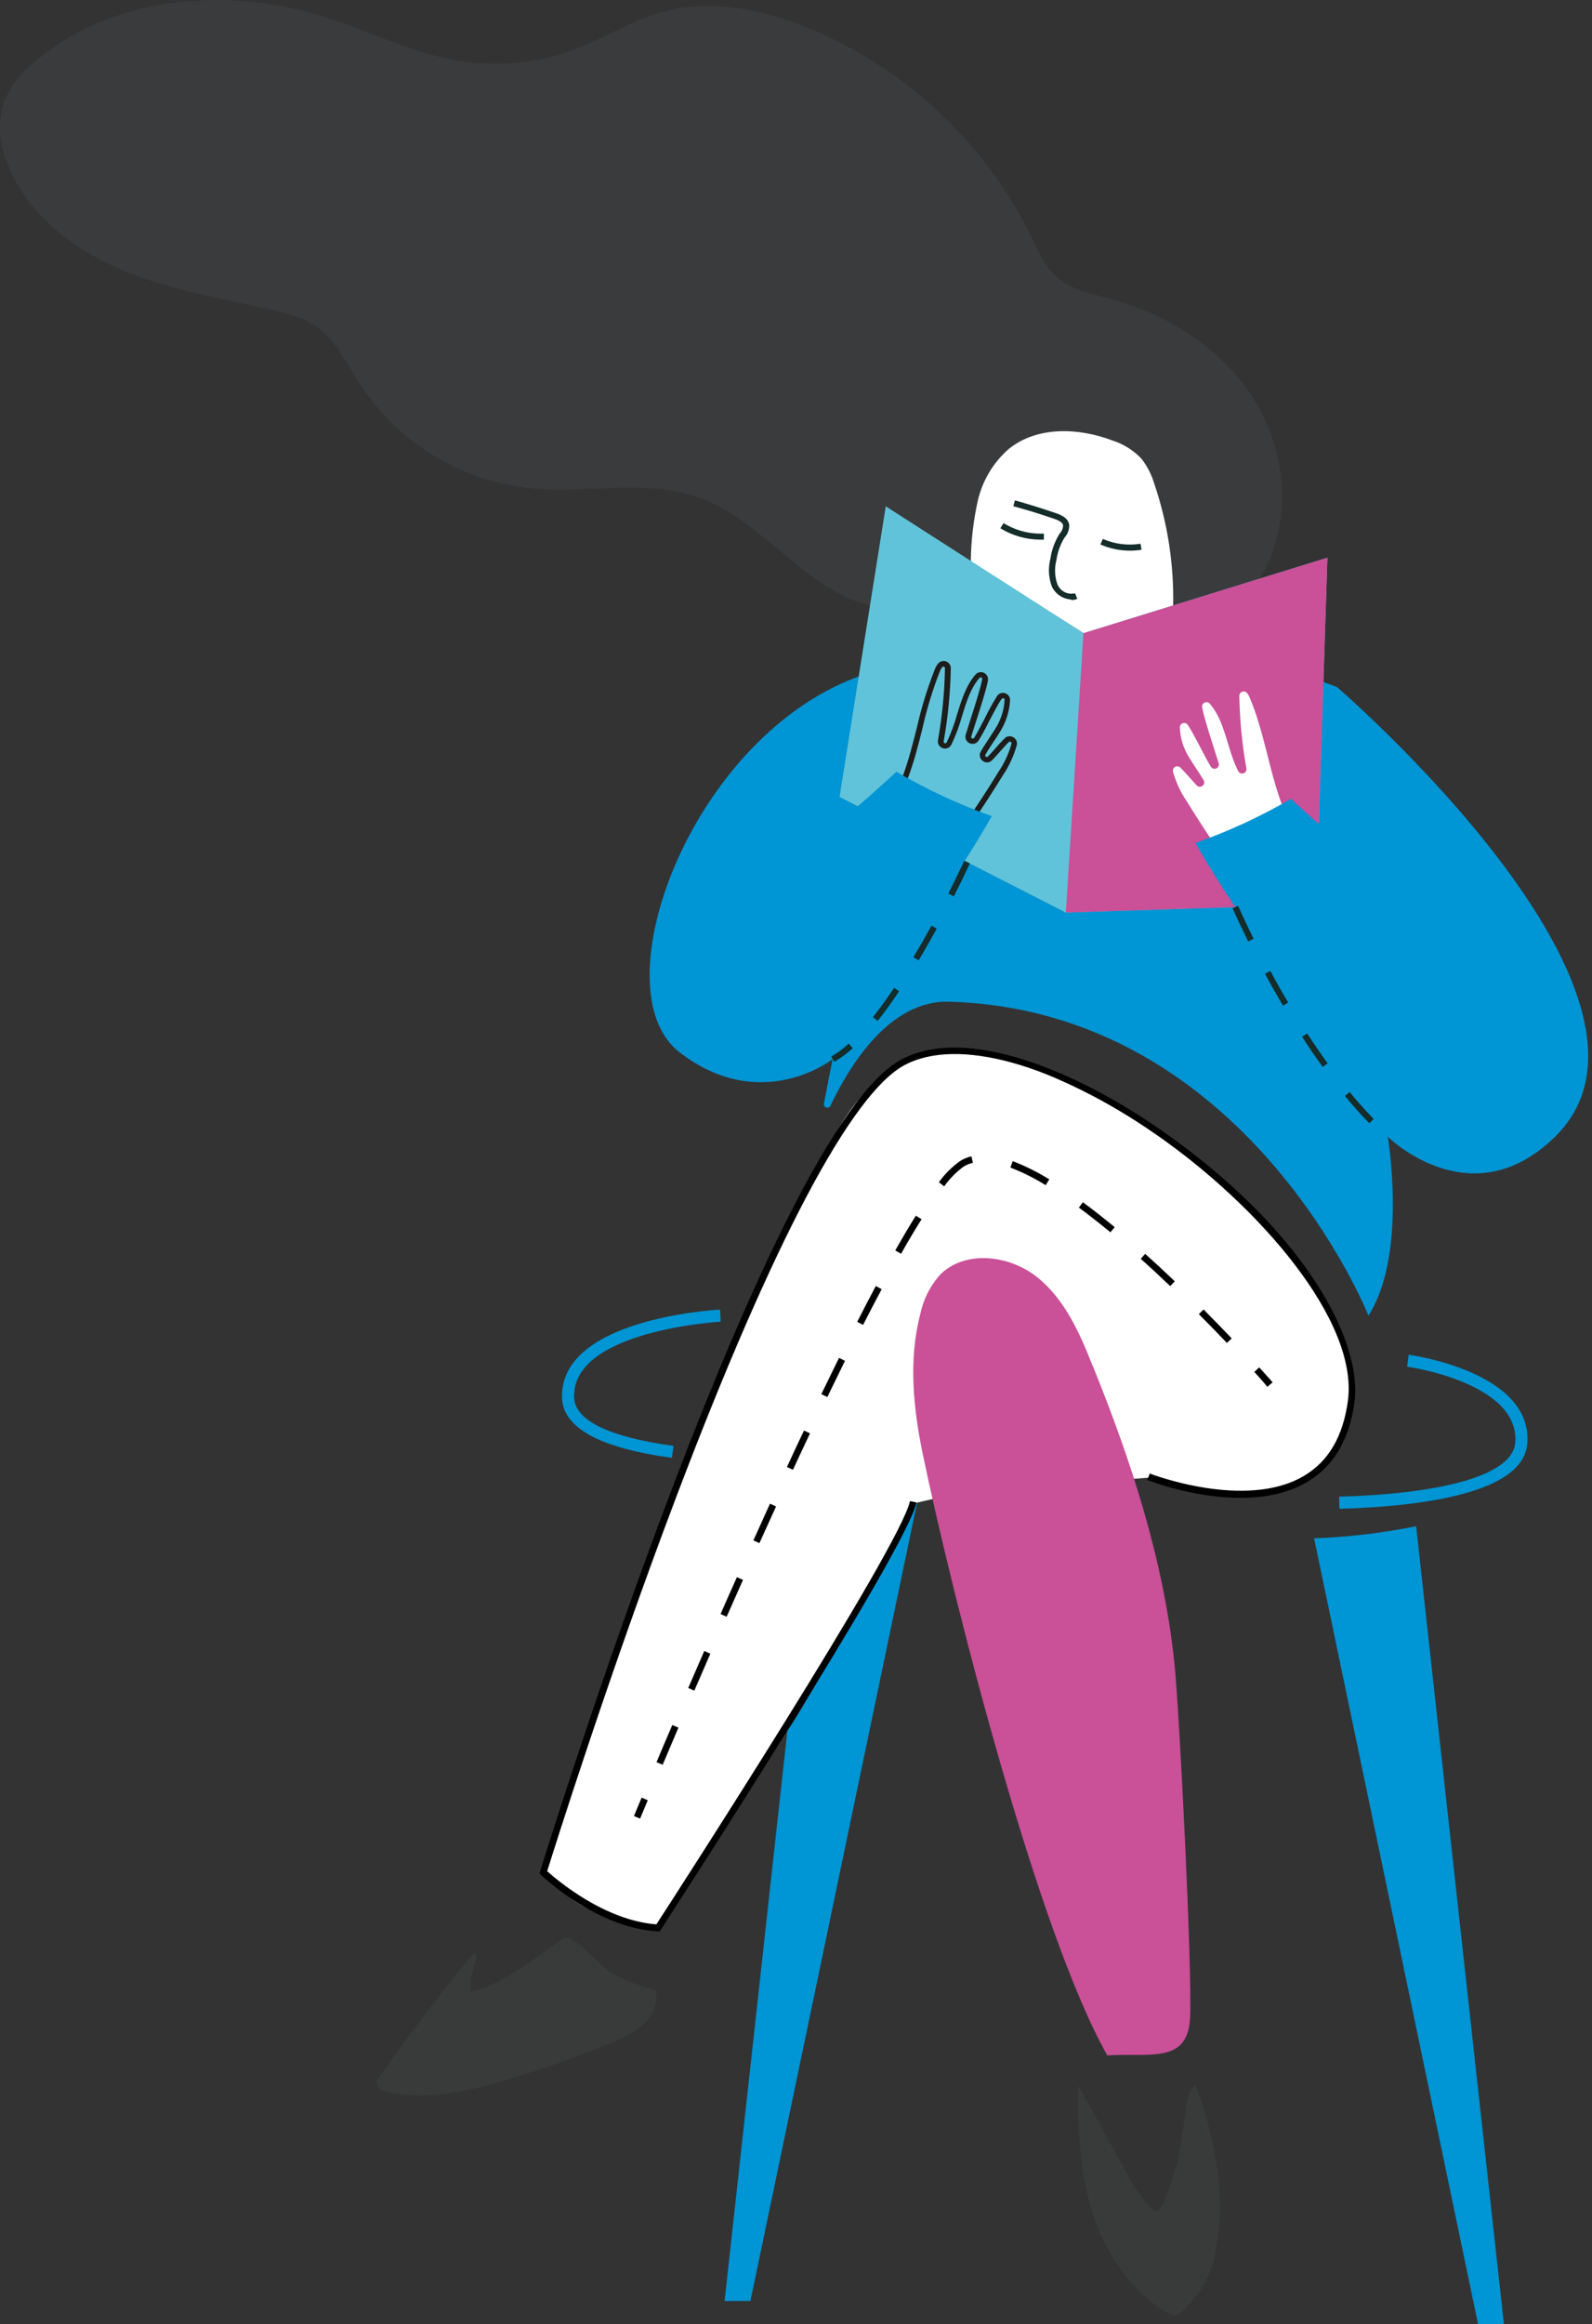 <svg width="283" height="413" viewBox="0 0 283 413" fill="none" xmlns="http://www.w3.org/2000/svg">
<rect x="0" y="0" width="283" height="413" fill="#333333" stroke="none"/>
<path d="M139.971 307.516C142.51 304.483 158.837 274.312 162.743 267.085H163.007L133.399 408.863H128.804L139.971 307.516Z" fill="#0095D4"/>
<path d="M149.559 290.655L162.466 267.121L170.817 265.223L204.221 262.565C204.221 262.565 213.917 266.267 219.785 266.004C226.111 265.721 229.965 264.995 234.589 260.667C238.611 256.903 240.283 253.27 240.283 247.761C240.283 235.994 230.734 223.499 219.025 212.459C205.74 199.932 192.454 193.099 181.066 188.924C172.547 185.8 165.434 185.75 157.91 190.822C153.091 194.07 150.969 197.19 148.041 202.21C140.07 215.875 126.784 246.243 126.784 246.243L110.081 290.655L96.416 332.791C96.416 332.791 100.274 336.691 103.249 338.484C108.028 341.366 116.914 342.66 116.914 342.66L149.559 290.655Z" fill="white"/>
<path d="M237.641 122.055C237.641 122.055 301.671 177.204 276.429 201.998C261.493 216.635 246.706 201.998 246.706 201.998C246.706 201.998 250.245 222.908 243.259 233.777C243.259 233.777 221.751 179.502 168.694 177.997C158.181 177.686 151.023 189.302 147.599 196.529C147.527 196.649 147.415 196.741 147.283 196.79C147.151 196.839 147.007 196.842 146.873 196.798C146.74 196.754 146.625 196.665 146.548 196.548C146.471 196.43 146.437 196.29 146.45 196.15L148.001 188.199C148.001 188.199 135.363 198.206 120.794 186.981C106.226 175.756 123.092 130.109 153.62 119.86C184.147 109.612 199.818 107.912 237.618 122.055" fill="#0095D4"/>
<path d="M223.326 103.741C229.541 94.55 229.151 81.854 223.67 72.237C218.19 62.621 208.24 56.049 197.566 53.154C194.12 52.212 190.317 51.522 187.663 49.075C185.709 47.271 184.629 44.743 183.481 42.354C175.261 25.484 161.148 12.209 143.808 5.036C135.513 1.59 126.183 -0.272 117.555 2.187C112.339 3.658 107.674 6.633 102.619 8.598C95.818 11.224 88.436 11.97 81.248 10.758C73.045 9.356 65.497 5.473 57.569 2.968C40.335 -2.501 19.884 -0.743 6.12 11.011C3.793 12.831 1.953 15.2 0.766 17.904C-0.392 21.464 -0.233 25.321 1.214 28.773C4.442 37.528 12.335 43.87 20.883 47.616C29.431 51.361 38.738 52.912 47.837 54.946C50.894 55.635 54.019 56.405 56.535 58.255C59.855 60.702 61.659 64.643 63.877 68.124C67.237 73.309 71.716 77.675 76.984 80.902C82.253 84.129 88.178 86.135 94.323 86.772C104.376 87.748 114.935 85.014 124.414 88.483C135.903 92.677 143.291 105.108 155.217 107.728C158.664 108.486 162.248 108.348 165.649 109.256C170.67 110.6 174.783 114.07 179.195 116.828C192.385 125.088 211.25 126.433 222.567 115.736C223.843 114.587 225.072 112.979 224.865 111.244" fill="#393B3C"/>
<path d="M172.579 99.801C172.611 96.156 173.027 92.524 173.82 88.966C174.639 85.399 176.565 82.181 179.323 79.775C184.344 75.708 191.732 75.972 197.775 78.281C199.732 78.908 201.498 80.018 202.911 81.51C203.953 82.854 204.732 84.382 205.209 86.014C207.58 93.014 208.707 100.374 208.541 107.763L192.766 112.612L172.579 99.801Z" fill="white"/>
<path d="M190.431 106.626C190.801 106.624 191.167 106.554 191.511 106.419L191.109 105.419C190.483 105.575 189.822 105.501 189.246 105.21C188.67 104.919 188.218 104.431 187.972 103.834C187.482 102.456 187.418 100.963 187.789 99.548C187.979 98.186 188.436 96.874 189.133 95.688L189.305 95.435C189.837 94.823 190.109 94.027 190.063 93.218C189.857 92.069 188.731 91.54 187.766 91.207C185.353 90.368 182.883 89.61 180.412 88.909L180.137 89.955C182.572 90.61 185.031 91.368 187.409 92.195C188.42 92.54 188.903 92.907 188.984 93.344C188.968 93.878 188.76 94.388 188.398 94.78L188.225 95.044C187.451 96.35 186.94 97.794 186.72 99.296C186.3 100.927 186.392 102.648 186.984 104.224C187.297 104.883 187.783 105.445 188.39 105.85C188.997 106.254 189.702 106.487 190.431 106.522" fill="#142C2A"/>
<path d="M184.93 95.893H185.562V94.813C183.04 94.923 180.543 94.275 178.393 92.952L177.83 93.871C179.967 95.183 182.423 95.883 184.93 95.893Z" fill="#142C2A"/>
<path d="M200.887 97.847C201.568 97.846 202.248 97.792 202.92 97.686L202.748 96.618C200.476 96.977 198.149 96.682 196.038 95.767L195.613 96.755C197.277 97.478 199.073 97.85 200.887 97.847Z" fill="#142C2A"/>
<path d="M235.963 99.101L233.975 160.718L189.465 162.154L149.241 141.611L157.456 89.967L192.602 112.509L235.963 99.101Z" fill="#61C3D9"/>
<path d="M156.365 146.057C162.811 138.773 162.857 127.961 166.706 119.011C166.815 118.763 166.958 118.531 167.131 118.322C167.236 118.203 167.374 118.119 167.528 118.08C167.683 118.042 167.845 118.052 167.993 118.108C168.141 118.164 168.269 118.264 168.36 118.395C168.45 118.525 168.498 118.68 168.498 118.839C168.42 123.151 168.001 127.45 167.246 131.695C167.205 131.88 167.234 132.073 167.327 132.238C167.42 132.403 167.57 132.527 167.749 132.588C167.928 132.649 168.123 132.643 168.297 132.569C168.471 132.495 168.612 132.36 168.693 132.189C170.681 128.352 171.06 123.32 173.772 120.218C173.886 120.095 174.036 120.012 174.201 119.981C174.366 119.95 174.536 119.973 174.687 120.047C174.837 120.12 174.96 120.24 175.038 120.389C175.115 120.537 175.142 120.707 175.116 120.872C174.737 122.975 172.761 128.731 172.163 130.776C172.116 130.953 172.133 131.14 172.21 131.306C172.287 131.471 172.42 131.605 172.586 131.683C172.751 131.76 172.938 131.778 173.115 131.732C173.292 131.686 173.447 131.58 173.553 131.431C174.392 130.156 176.77 125.215 177.666 123.986C177.762 123.855 177.895 123.756 178.049 123.704C178.203 123.652 178.369 123.65 178.524 123.696C178.679 123.743 178.816 123.837 178.916 123.965C179.015 124.093 179.073 124.249 179.08 124.411C179.018 125.973 178.626 127.504 177.931 128.904C177.517 129.8 175.242 133.04 174.806 133.913C174.736 134.067 174.72 134.24 174.759 134.404C174.797 134.569 174.889 134.716 175.02 134.823C175.151 134.93 175.313 134.992 175.482 134.997C175.651 135.003 175.817 134.953 175.955 134.855C176.368 134.51 178.643 131.822 179.08 131.5C179.207 131.405 179.361 131.352 179.52 131.347C179.679 131.341 179.835 131.385 179.969 131.471C180.102 131.557 180.207 131.682 180.267 131.829C180.328 131.976 180.343 132.138 180.309 132.293C179.783 134.158 178.96 135.927 177.873 137.532C174.58 142.894 171.033 148.114 167.234 153.192" fill="#61C3D9"/>
<path d="M167.591 153.479C171.382 148.447 174.967 143.139 178.264 137.785C179.38 136.14 180.219 134.324 180.746 132.408C180.807 132.154 180.788 131.887 180.691 131.644C180.595 131.401 180.425 131.195 180.206 131.052C179.992 130.903 179.737 130.823 179.477 130.823C179.216 130.823 178.961 130.903 178.747 131.052C178.101 131.668 177.491 132.32 176.92 133.005C176.38 133.614 175.771 134.304 175.599 134.441C175.55 134.488 175.487 134.515 175.419 134.518C175.352 134.521 175.286 134.499 175.234 134.457C175.182 134.415 175.147 134.355 175.136 134.288C175.125 134.222 175.138 134.154 175.174 134.097C175.369 133.718 175.967 132.787 176.552 131.902C177.334 130.753 178.069 129.604 178.31 129.064C179.056 127.601 179.479 125.995 179.551 124.354C179.546 124.087 179.456 123.83 179.296 123.617C179.135 123.404 178.911 123.248 178.656 123.17C178.401 123.093 178.128 123.098 177.877 123.184C177.625 123.271 177.406 123.435 177.253 123.653C176.415 125.01 175.648 126.41 174.955 127.847C174.22 129.237 173.531 130.558 173.163 131.11C173.147 131.139 173.126 131.165 173.1 131.187C173.074 131.208 173.044 131.224 173.012 131.233C172.98 131.243 172.947 131.246 172.913 131.243C172.88 131.239 172.848 131.229 172.818 131.213C172.753 131.187 172.699 131.137 172.669 131.073C172.639 131.009 172.635 130.935 172.658 130.868C172.841 130.248 173.152 129.283 173.508 128.18C174.335 125.606 175.358 122.435 175.622 120.907C175.666 120.635 175.62 120.357 175.493 120.113C175.365 119.869 175.162 119.673 174.914 119.554C174.666 119.435 174.386 119.4 174.116 119.453C173.846 119.507 173.6 119.646 173.416 119.85C171.727 121.78 170.911 124.446 170.118 126.985C169.653 128.683 169.038 130.336 168.28 131.925C168.252 131.986 168.203 132.034 168.141 132.06C168.079 132.086 168.01 132.087 167.947 132.063C167.881 132.042 167.825 131.998 167.789 131.939C167.753 131.88 167.74 131.81 167.752 131.742C168.511 127.469 168.933 123.143 169.015 118.805C169.033 118.53 168.961 118.257 168.81 118.027C168.659 117.796 168.438 117.621 168.18 117.527C167.921 117.432 167.639 117.424 167.376 117.503C167.112 117.582 166.881 117.745 166.718 117.966C166.518 118.213 166.355 118.488 166.235 118.782C164.89 122.17 163.81 125.658 163.007 129.214C161.455 135.361 159.985 141.174 155.998 145.69L156.733 146.333C160.881 141.645 162.478 135.441 163.972 129.455C164.756 125.931 165.816 122.473 167.143 119.115C167.234 118.91 167.349 118.717 167.487 118.54C167.523 118.498 167.571 118.468 167.625 118.455C167.679 118.443 167.736 118.448 167.786 118.471C167.843 118.489 167.892 118.524 167.927 118.571C167.963 118.619 167.982 118.676 167.981 118.736C167.902 123.024 167.487 127.3 166.741 131.523C166.684 131.824 166.739 132.134 166.896 132.397C167.053 132.659 167.3 132.855 167.591 132.948C167.878 133.045 168.19 133.035 168.47 132.921C168.75 132.807 168.981 132.597 169.119 132.327C169.898 130.69 170.533 128.986 171.015 127.238C171.807 124.653 172.566 122.228 174.117 120.459C174.156 120.41 174.211 120.375 174.273 120.361C174.335 120.348 174.399 120.356 174.456 120.384C174.512 120.412 174.557 120.459 174.584 120.517C174.61 120.574 174.615 120.639 174.599 120.7C174.347 122.125 173.301 125.422 172.52 127.835C172.164 128.984 171.853 129.926 171.67 130.547C171.578 130.84 171.598 131.157 171.725 131.436C171.853 131.716 172.078 131.939 172.359 132.063C172.631 132.192 172.941 132.218 173.23 132.135C173.52 132.053 173.77 131.868 173.933 131.615C174.335 131.018 175.082 129.673 175.771 128.26C176.621 126.652 177.575 124.813 178.069 124.182C178.106 124.134 178.156 124.098 178.214 124.08C178.271 124.062 178.333 124.061 178.391 124.078C178.447 124.091 178.498 124.124 178.533 124.17C178.569 124.216 178.588 124.273 178.586 124.331C178.506 125.82 178.114 127.276 177.437 128.605C177.23 129.053 176.449 130.259 175.748 131.316C175.047 132.373 174.53 133.178 174.312 133.614C174.176 133.874 174.136 134.173 174.199 134.459C174.262 134.744 174.424 134.999 174.657 135.177C174.878 135.369 175.162 135.475 175.455 135.475C175.749 135.475 176.032 135.369 176.254 135.177C176.461 135.004 176.932 134.487 177.678 133.649C178.425 132.81 179.161 131.983 179.367 131.833C179.414 131.8 179.47 131.782 179.528 131.782C179.586 131.782 179.642 131.8 179.689 131.833C179.739 131.867 179.777 131.914 179.8 131.969C179.822 132.024 179.828 132.085 179.815 132.144C179.303 133.952 178.504 135.666 177.449 137.222C174.174 142.576 170.555 147.838 166.821 152.847L167.591 153.479Z" fill="#1D1D1B"/>
<path d="M137.256 155.513C144.943 149.784 152.319 143.648 159.35 137.13C164.742 140.289 170.42 142.931 176.308 145.023C169.588 156.825 161.463 167.77 152.112 177.618" fill="#0095D4"/>
<path d="M191.698 370.559L200.717 387.012C202.819 390.459 204.704 392.975 205.577 392.871C206.645 392.734 208.013 388.85 209.242 384.358C209.798 381.857 210.228 379.33 210.529 376.786C210.793 374.488 210.931 372.099 212.47 370.456C212.709 370.942 212.902 371.45 213.045 371.972C214.584 376.258 218.548 388.908 216.067 399.731C215.997 400.506 215.862 401.275 215.665 402.028C214.62 405.354 212.713 408.343 210.138 410.691C209.876 410.99 209.545 411.219 209.173 411.358C208.576 411.443 207.969 411.29 207.484 410.933C200.924 407.107 196.477 400.305 194.191 393.055C191.905 385.805 191.583 378.119 191.698 370.502" fill="#393B3B"/>
<path d="M225.326 246.406L226.222 245.624C226.222 245.624 225.36 244.636 223.844 242.97L222.971 243.775C224.476 245.418 225.269 246.394 225.269 246.406" fill="black"/>
<path d="M113.784 323.153C113.784 323.153 114.266 322.004 115.151 319.879L114.06 319.419L112.692 322.694L113.784 323.153Z" fill="black"/>
<path d="M169.555 159.269C171.313 155.822 172.393 153.432 172.405 153.409L171.428 152.961C171.428 152.961 170.279 155.339 168.59 158.775L169.555 159.269ZM163.305 170.643C164.362 168.862 165.442 166.967 166.522 165.002L165.58 164.485C164.511 166.438 163.431 168.322 162.374 170.092L163.305 170.643ZM156.009 181.409C157.239 179.869 158.526 178.1 159.835 176.135L158.939 175.538C157.641 177.479 156.377 179.226 155.171 180.742L156.009 181.409ZM148.289 188.67C149.479 187.995 150.586 187.181 151.586 186.246L150.862 185.442C149.926 186.327 148.889 187.098 147.771 187.739L148.289 188.67Z" fill="#142C2A"/>
<path d="M185.903 210.569L186.524 209.558C184.46 208.281 182.283 207.197 180.021 206.318L179.619 207.467C181.807 208.314 183.911 209.364 185.903 210.604M167.842 210.799C168.799 209.457 169.963 208.274 171.289 207.295C171.803 206.978 172.366 206.749 172.955 206.617L172.679 205.468C171.968 205.637 171.289 205.92 170.669 206.307C169.215 207.348 167.942 208.621 166.9 210.075L167.842 210.799ZM197.393 218.968L198.151 218.06C196.186 216.429 194.279 214.935 192.498 213.625L191.786 214.579C193.555 215.877 195.44 217.359 197.393 218.968ZM160.179 222.782C161.466 220.485 162.695 218.439 163.821 216.647L162.81 216.015C161.661 217.831 160.443 219.91 159.145 222.196L160.179 222.782ZM208.02 228.527L208.836 227.677C207.044 225.965 205.274 224.322 203.574 222.794L202.781 223.679C204.482 225.195 206.228 226.827 208.02 228.527ZM153.423 235.421C154.549 233.215 155.652 231.101 156.732 229.079L155.686 228.516C154.606 230.545 153.503 232.667 152.378 234.881L153.423 235.421ZM218.097 238.626L218.958 237.822C217.292 236.064 215.603 234.375 213.949 232.675L213.11 233.513C214.765 235.168 216.442 236.891 218.097 238.626ZM147.069 248.243C148.126 246.06 149.172 243.915 150.206 241.809L149.149 241.28C148.115 243.383 147.058 245.543 146.001 247.726L147.069 248.243ZM140.957 261.168C141.957 259.008 142.979 256.837 143.99 254.7L142.922 254.194C141.895 256.347 140.884 258.507 139.889 260.674L140.957 261.168ZM134.994 274.197C135.975 272.037 136.963 269.866 137.958 267.683L136.878 267.189C135.89 269.372 134.891 271.555 133.926 273.715L134.994 274.197ZM129.169 287.284C130.111 285.139 131.08 282.956 132.076 280.735L130.996 280.252C129.996 282.47 129.031 284.664 128.089 286.801L129.169 287.284ZM123.424 300.416L126.274 293.844L125.194 293.361C124.19 295.659 123.241 297.854 122.344 299.945L123.424 300.416ZM117.795 313.583C118.622 311.618 119.564 309.412 120.598 306.988L119.507 306.528C118.472 308.952 117.53 311.124 116.703 313.123L117.795 313.583Z" fill="black"/>
<path d="M235.963 99.1L233.976 160.718L189.466 162.154L192.602 112.508L235.963 99.1Z" fill="#CA5098"/>
<path d="M232.437 150.881C226.003 143.585 225.946 132.785 222.097 123.835C221.995 123.586 221.855 123.353 221.683 123.146C221.58 123.023 221.441 122.935 221.286 122.894C221.131 122.853 220.968 122.86 220.817 122.915C220.666 122.971 220.536 123.071 220.445 123.202C220.353 123.334 220.304 123.491 220.305 123.651C220.388 127.966 220.807 132.269 221.557 136.519C221.597 136.704 221.568 136.897 221.475 137.062C221.383 137.226 221.232 137.351 221.054 137.412C220.875 137.473 220.68 137.466 220.505 137.393C220.331 137.319 220.19 137.184 220.109 137.013C218.122 133.176 217.811 128.132 215.043 125.041C214.933 124.911 214.783 124.821 214.616 124.785C214.449 124.749 214.275 124.769 214.121 124.843C213.968 124.916 213.843 125.039 213.766 125.191C213.689 125.344 213.666 125.517 213.698 125.685C214.066 127.787 215.996 133.543 216.64 135.6C216.697 135.778 216.688 135.97 216.614 136.142C216.54 136.313 216.406 136.452 216.237 136.532C216.069 136.612 215.877 136.628 215.697 136.577C215.517 136.526 215.362 136.412 215.261 136.255C214.411 134.968 212.044 130.039 211.136 128.798C211.043 128.665 210.91 128.564 210.757 128.511C210.603 128.457 210.436 128.454 210.281 128.501C210.125 128.548 209.988 128.644 209.89 128.773C209.792 128.903 209.738 129.061 209.734 129.223C209.786 130.787 210.178 132.32 210.883 133.716C211.286 134.612 213.56 137.852 214.008 138.737C214.068 138.89 214.078 139.059 214.037 139.218C213.995 139.378 213.904 139.52 213.776 139.625C213.649 139.729 213.491 139.791 213.327 139.801C213.162 139.81 212.998 139.768 212.86 139.679C212.446 139.322 210.171 136.634 209.734 136.312C209.606 136.22 209.452 136.169 209.294 136.166C209.136 136.163 208.981 136.208 208.849 136.295C208.717 136.383 208.614 136.508 208.555 136.654C208.496 136.801 208.482 136.962 208.517 137.117C209.034 138.98 209.853 140.746 210.941 142.344C214.234 147.706 217.785 152.926 221.591 158.004" fill="white"/>
<path d="M251.568 160.325C243.881 154.599 236.51 148.463 229.485 141.942C224.088 145.092 218.401 147.72 212.504 149.789C219.224 161.591 227.349 172.536 236.7 182.384" fill="#0095D4"/>
<path d="M221.881 167.287L222.846 166.805C221.1 163.278 220.1 160.991 220.089 160.968L219.101 161.393C219.101 161.393 220.123 163.691 221.881 167.287ZM228.062 178.696L228.993 178.145C227.913 176.329 226.844 174.434 225.822 172.527L224.868 173.044C225.914 174.962 226.982 176.858 228.062 178.696ZM235.128 189.577L236.001 188.945C234.795 187.279 233.577 185.498 232.371 183.637L231.475 184.211C232.624 186.084 233.91 187.888 235.128 189.577ZM243.423 199.584L244.193 198.837C242.78 197.389 241.344 195.781 239.919 194.046L239.081 194.735C240.528 196.482 241.987 198.182 243.423 199.584Z" fill="#142C2A"/>
<path d="M67.232 369.339C70.679 364.341 80.709 350.956 84.052 347.268C84.121 347.201 84.209 347.159 84.303 347.149C84.398 347.139 84.493 347.161 84.574 347.211C84.655 347.261 84.716 347.337 84.749 347.427C84.781 347.516 84.783 347.614 84.753 347.704C84.03 349.651 83.641 351.706 83.604 353.782C88.694 353.495 98.368 345.521 100.011 344.522C101.436 343.637 104.078 346.555 106.56 348.83C106.904 349.202 107.289 349.534 107.709 349.818C110.466 352.116 116.613 353.667 116.613 353.667C116.775 354.792 116.649 355.939 116.247 357.002C115.846 358.065 115.181 359.009 114.315 359.745C112.765 361.08 110.986 362.123 109.065 362.824C103.259 365.248 97.33 367.365 91.302 369.166C83.846 371.464 75.516 373.59 67.944 371.464C67.726 371.404 67.526 371.292 67.36 371.138C67.195 370.985 67.068 370.793 66.992 370.581C66.915 370.368 66.891 370.14 66.921 369.916C66.95 369.692 67.034 369.478 67.163 369.293" fill="#393B3B"/>
<path d="M238.101 268.107C252.934 267.67 270.754 265.303 271.489 256.56C272.558 243.921 251.314 240.842 250.418 240.727L250.131 242.853C250.326 242.853 270.237 245.714 269.352 256.376C268.881 261.891 257.472 265.372 238.044 265.947L238.101 268.107Z" fill="#0095D4"/>
<path d="M119.44 259.042L119.727 256.917C108.375 255.377 102.263 252.436 102.068 248.403C101.482 236.397 127.85 234.869 128.114 234.857L127.999 232.708C126.85 232.766 99.276 234.386 99.919 248.518C100.172 253.78 106.744 257.33 119.451 259.042" fill="#0095D4"/>
<path d="M251.742 271.196L267.345 412.997H262.749L233.601 273.345C239.696 273.122 245.763 272.403 251.742 271.196Z" fill="#0095D4"/>
<path d="M194.301 242.889C192.003 236.995 189.315 230.894 184.352 226.931C179.388 222.967 171.438 222.048 167.026 226.597C165.297 228.583 164.109 230.981 163.579 233.56C161.488 241.602 162.338 250.208 164.038 258.388C169.209 283.274 184.352 343.145 196.841 365.239C204.412 364.711 211.168 366.859 211.558 358.461C211.949 349.867 209.663 303.84 208.743 295.269C206.825 277.231 201.126 259.652 194.324 242.878" fill="#CA5098"/>
<path d="M117.292 343.168L117.476 342.881C119.256 340.123 161.216 275.438 162.904 266.971L161.756 266.729C160.17 274.703 119.808 337.113 116.683 341.939C107.308 341.226 98.851 333.896 97.266 332.494C98.415 328.841 108.181 297.693 120.371 265.581C137.421 220.68 151.392 194.289 160.779 189.268C170.166 184.248 187.319 188.958 205.484 201.573C223.867 214.338 241.515 234.709 239.607 248.921C238.757 255.206 236.16 259.71 231.737 262.283C221.397 268.372 204.553 261.904 204.381 261.835L203.956 262.984C204.668 263.26 221.477 269.74 232.335 263.352C237.045 260.583 239.883 255.792 240.779 249.128C242.227 238.351 232.001 218.589 206.162 200.643C191.639 190.567 171.935 182.019 160.204 188.28C136.984 200.677 97.68 327.163 96.013 332.54L95.91 332.897L96.163 333.149C96.565 333.528 106.009 342.548 116.947 343.191L117.292 343.168Z" fill="black"/>
</svg>
